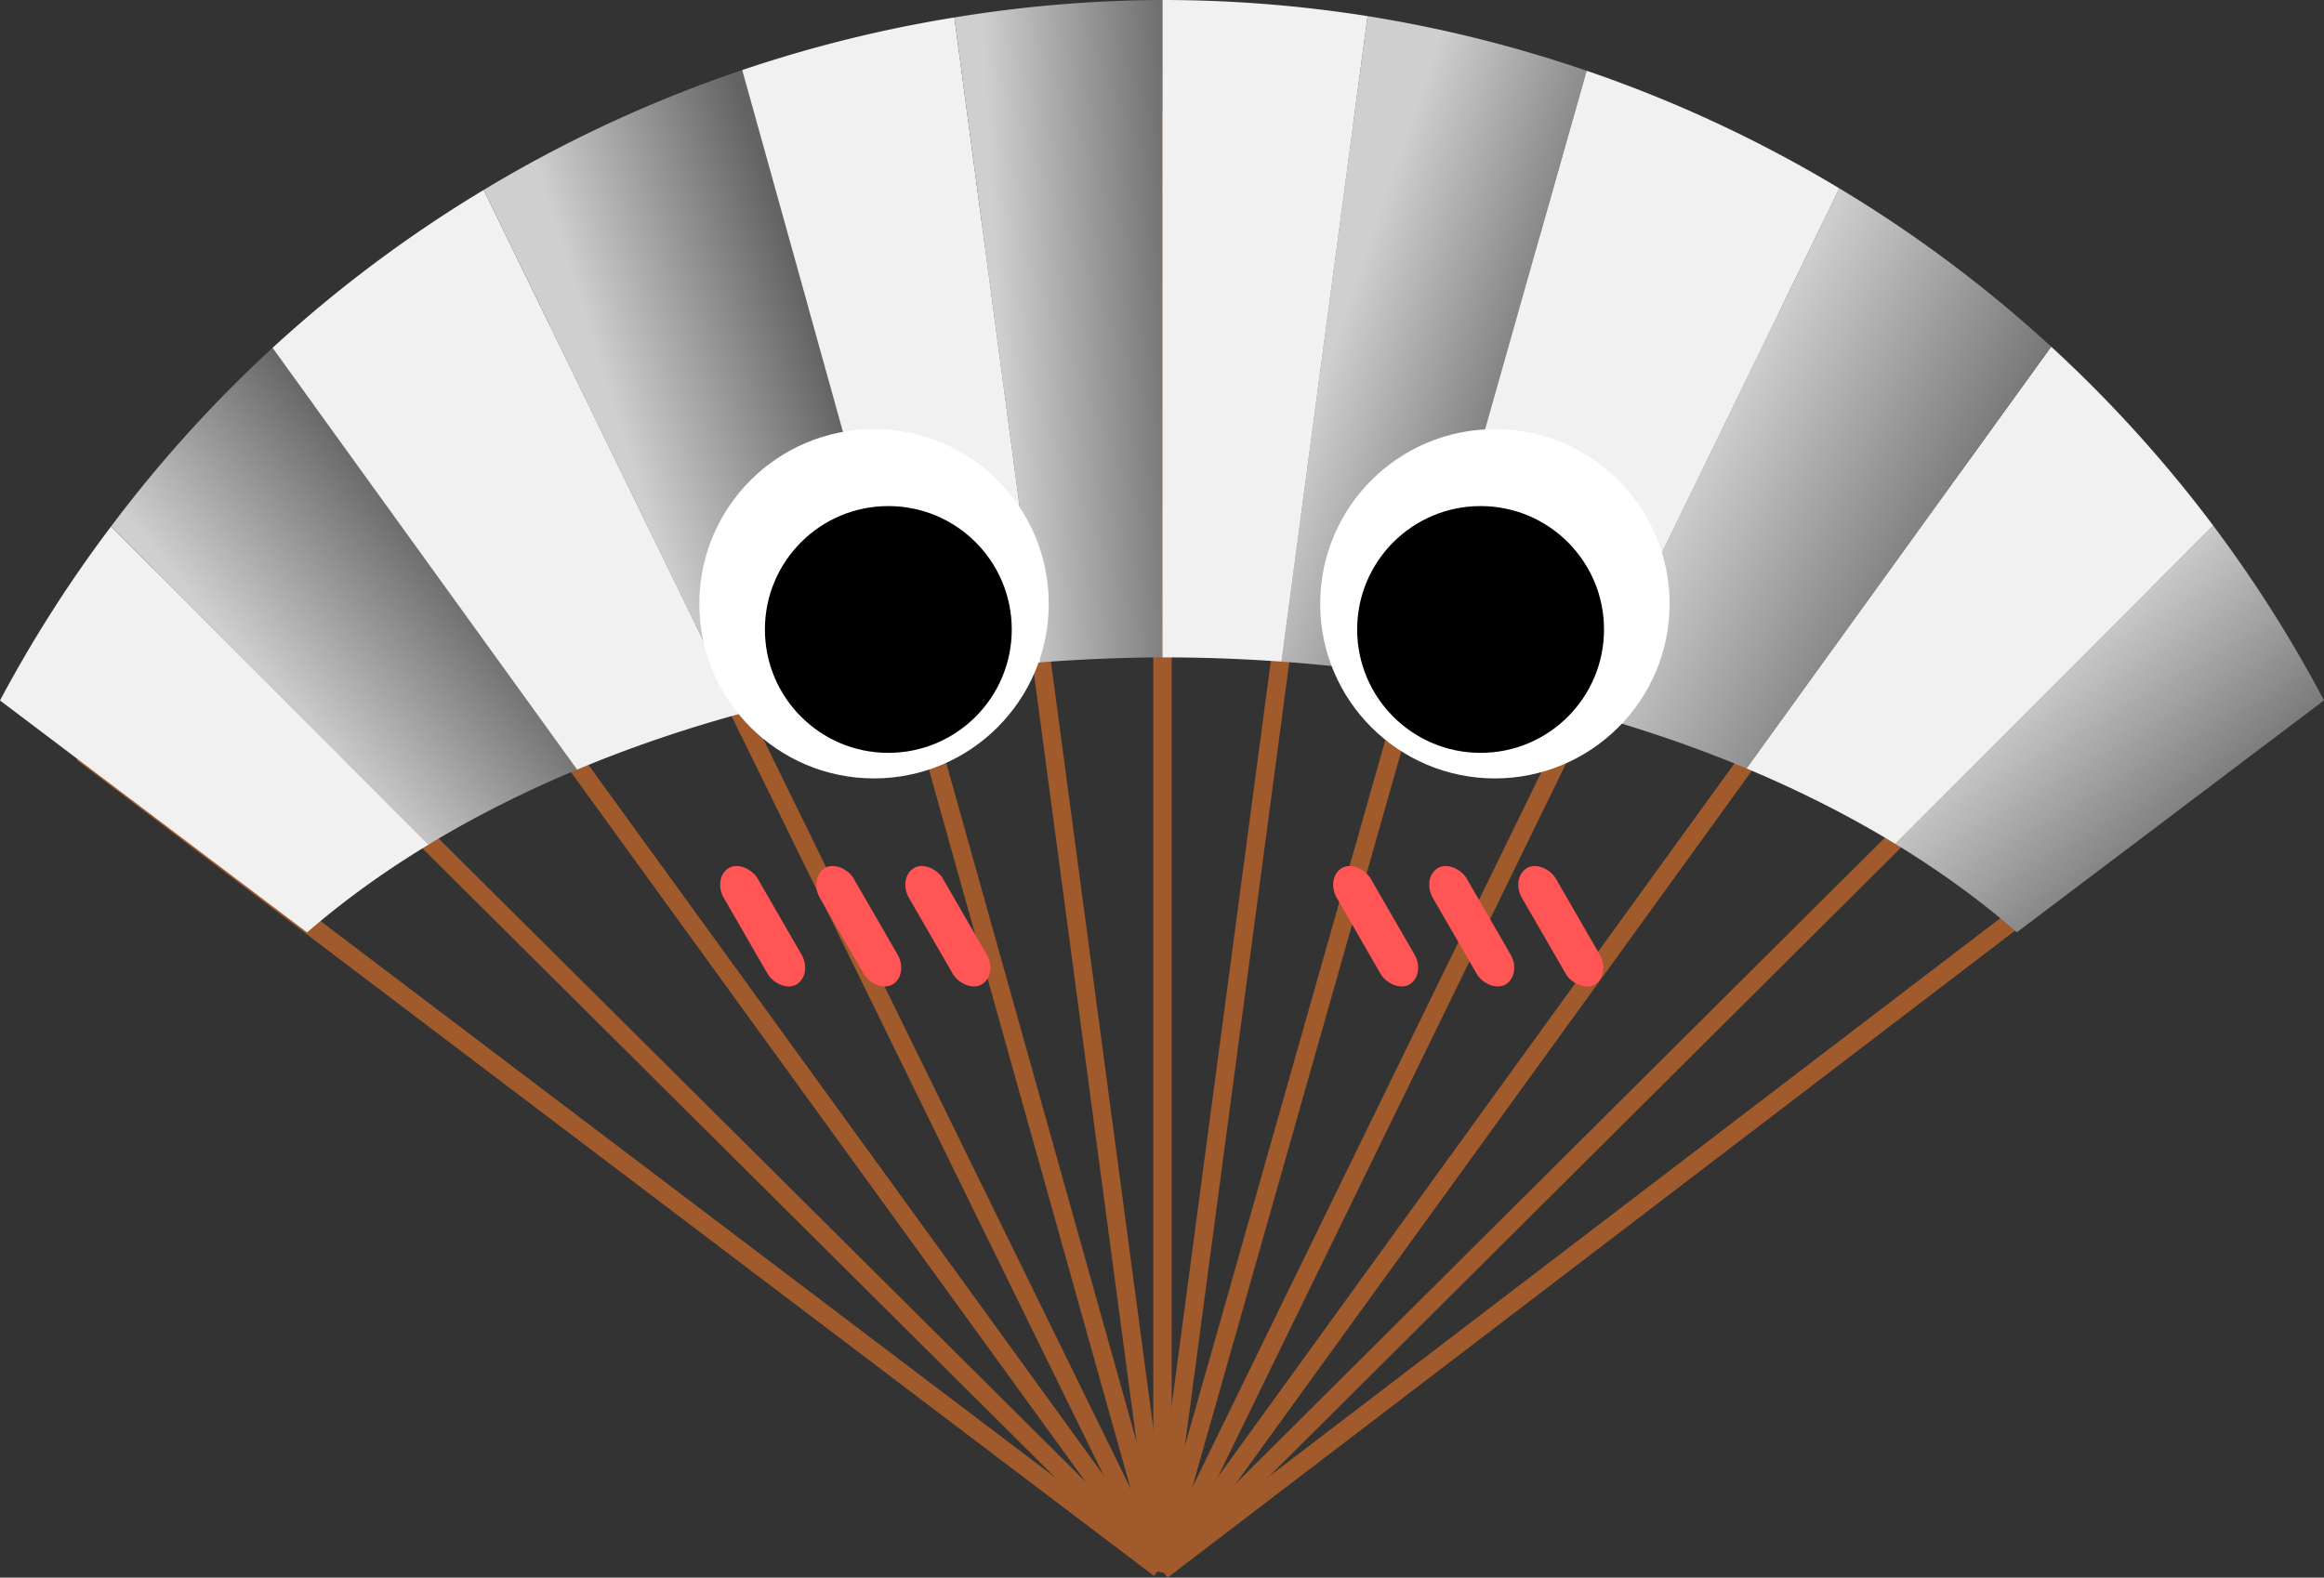 <?xml version="1.0" encoding="UTF-8" standalone="no"?>
<!-- Created with Inkscape (http://www.inkscape.org/) -->

<svg
   width="88.356mm"
   height="59.997mm"
   viewBox="0 0 88.356 59.997"
   version="1.1"
   id="svg5"
   inkscape:version="1.2.2 (b0a8486541, 2022-12-01)"
   sodipodi:docname="fan.svg"
   inkscape:export-filename="fan.png"
   inkscape:export-xdpi="960"
   inkscape:export-ydpi="960"
   xmlns:inkscape="http://www.inkscape.org/namespaces/inkscape"
   xmlns:sodipodi="http://sodipodi.sourceforge.net/DTD/sodipodi-0.dtd"
   xmlns:xlink="http://www.w3.org/1999/xlink"
   xmlns="http://www.w3.org/2000/svg"
   xmlns:svg="http://www.w3.org/2000/svg">
  <rect x="0" y="0" width="88.356" height="59.997" fill="#333333" stroke="none"/>
  <sodipodi:namedview
     id="namedview7"
     pagecolor="#484848"
     bordercolor="#ffffff"
     borderopacity="0.576"
     inkscape:showpageshadow="false"
     inkscape:pageopacity="0"
     inkscape:pagecheckerboard="true"
     inkscape:deskcolor="#2c2c2c"
     inkscape:document-units="mm"
     showgrid="true"
     inkscape:zoom="2.587745"
     inkscape:cx="37.291156"
     inkscape:cy="149.55106"
     inkscape:window-width="2548"
     inkscape:window-height="1400"
     inkscape:window-x="0"
     inkscape:window-y="0"
     inkscape:window-maximized="1"
     inkscape:current-layer="layer1">
    <inkscape:grid
       type="xygrid"
       id="grid9"
       spacingx="1"
       spacingy="1"
       empspacing="3"
       units="mm"
       color="#408ea5"
       opacity="0.51"
       empcolor="#1f8aff"
       empopacity="0.502"
       originx="-5.804"
       originy="2.6003851e-11"
       visible="true" />
  </sodipodi:namedview>
  <defs
     id="defs2">
    <linearGradient
       inkscape:collect="always"
       id="linearGradient8329">
      <stop
         style="stop-color:#cfcfcf;stop-opacity:1;"
         offset="0"
         id="stop8325" />
      <stop
         style="stop-color:#636363;stop-opacity:1;"
         offset="1"
         id="stop8327" />
    </linearGradient>
    <linearGradient
       inkscape:collect="always"
       xlink:href="#linearGradient8329"
       id="linearGradient8253"
       x1="15.038"
       y1="25.011"
       x2="21.71"
       y2="19.474"
       gradientUnits="userSpaceOnUse" />
    <linearGradient
       inkscape:collect="always"
       xlink:href="#linearGradient8329"
       id="linearGradient8255"
       x1="30.062"
       y1="18.497"
       x2="37.909"
       y2="16.005"
       gradientUnits="userSpaceOnUse" />
    <linearGradient
       inkscape:collect="always"
       xlink:href="#linearGradient8329"
       id="linearGradient8257"
       x1="43.881"
       y1="14.743"
       x2="51.537"
       y2="14.328"
       gradientUnits="userSpaceOnUse" />
    <linearGradient
       inkscape:collect="always"
       xlink:href="#linearGradient8329"
       id="linearGradient8263"
       x1="83.108"
       y1="25.539"
       x2="90.3"
       y2="33.308"
       gradientUnits="userSpaceOnUse" />
    <linearGradient
       inkscape:collect="always"
       xlink:href="#linearGradient8329"
       id="linearGradient8293"
       gradientUnits="userSpaceOnUse"
       x1="69.807"
       y1="18.48"
       x2="80.682"
       y2="24.137" />
    <linearGradient
       inkscape:collect="always"
       xlink:href="#linearGradient8329"
       id="linearGradient8349"
       gradientUnits="userSpaceOnUse"
       x1="56.298"
       y1="13.579"
       x2="65.134"
       y2="16.634" />
  </defs>
  <g
     inkscape:label="Layer 1"
     inkscape:groupmode="layer"
     id="layer1"
     transform="translate(-5.804)">
    <g
       id="g11281">
      <path
         style="fill:#ff5555;stroke:#a05a2c;stroke-width:0.7;stroke-dasharray:none"
         d="M 49.896,59.648 11.649,21.61 Z"
         id="path604" />
      <path
         style="fill:#ff5555;stroke:#a05a2c;stroke-width:0.7;stroke-dasharray:none"
         d="M 49.898,59.649 17.794,15.363 Z"
         id="path606" />
      <path
         style="fill:#ff5555;stroke:#a05a2c;stroke-width:0.7;stroke-dasharray:none"
         d="M 49.882,59.64 26.737,12.392 Z"
         id="path608" />
      <path
         style="fill:#ff5555;fill-opacity:1;stroke:#a05a2c;stroke-width:0.7;stroke-dasharray:none"
         d="M 50.018,59.705 36.558,11.691 Z"
         id="path8154" />
      <path
         style="fill:#ff5555;fill-opacity:1;stroke:#a05a2c;stroke-width:0.7;stroke-dasharray:none"
         d="M 50.017,59.703 43.172,8.428 Z"
         id="path8156" />
      <path
         style="fill:#ff5555;stroke:#a05a2c;stroke-width:0.717;stroke-dasharray:none"
         d="M 90.832,28.513 49.977,59.712 v 0 z"
         id="path8158" />
      <path
         style="fill:#ff5555;stroke:#a05a2c;stroke-width:0.7;stroke-dasharray:none"
         d="M 49.974,59.714 87.549,22.314 Z"
         id="path8160" />
      <path
         style="fill:#ff5555;stroke:#a05a2c;stroke-width:0.7;stroke-dasharray:none"
         d="M 49.969,59.717 80.253,17.876 Z"
         id="path8162" />
      <path
         style="fill:#ff5555;stroke:#a05a2c;stroke-width:0.7;stroke-dasharray:none"
         d="M 49.99,59.705 73.408,11.71 Z"
         id="path8164" />
      <path
         style="fill:#ff5555;fill-opacity:1;stroke:#a05a2c;stroke-width:0.7;stroke-dasharray:none"
         d="M 49.859,59.769 64.276,8.984 Z"
         id="path8166" />
      <path
         style="fill:#ff5555;fill-opacity:1;stroke:#a05a2c;stroke-width:0.7;stroke-dasharray:none"
         d="M 49.862,59.767 57.22,4.517 Z"
         id="path8168" />
      <path
         style="fill:#ff5555;fill-opacity:1;stroke:#a05a2c;stroke-width:0.7;stroke-dasharray:none"
         d="M 50,59.7 V 4.197 Z"
         id="path8170" />
      <path
         style="fill:#ff5555;stroke:#a05a2c;stroke-width:0.717;stroke-dasharray:none"
         d="M 8.938,28.621 49.894,59.647 v 0 z"
         id="path8245" />
    </g>
    <g
       id="g11309">
      <path
         id="path8196"
         style="fill:#f1f1f1;fill-opacity:1;stroke-width:0.265"
         d="M 22.101,32.118 10.023,20.025 a 50,50 0 0 0 -4.219,6.614 l 11.676,8.821 a 40,25 0 0 1 4.621,-3.341 z" />
      <path
         id="path8199"
         style="fill:url(#linearGradient8253);fill-opacity:1;stroke-width:0.265"
         d="M 27.745,29.268 16.165,13.229 a 50,50 0 0 0 -6.142,6.796 l 12.078,12.093 a 40,25 0 0 1 5.644,-2.85 z" />
      <path
         id="path8202"
         style="fill:#f1f1f1;fill-opacity:1;stroke-width:0.265"
         d="M 33.903,27.153 24.194,7.222 a 50,50 0 0 0 -8.029,6.007 l 11.58,16.039 a 40,25 0 0 1 6.158,-2.115 z" />
      <path
         id="path8205"
         style="fill:url(#linearGradient8255);fill-opacity:1;stroke-width:0.265"
         d="M 34.021,2.665 A 50,50 0 0 0 24.194,7.222 L 33.903,27.153 a 40,25 0 0 1 6.548,-1.4 z" />
      <path
         id="path8210"
         style="fill:#f1f1f1;fill-opacity:1;stroke-width:0.265"
         d="M 42.088,0.664 A 50,50 0 0 0 34.021,2.665 L 40.451,25.753 a 40,25 0 0 1 4.908,-0.563 z" />
      <path
         id="path8213"
         style="fill:url(#linearGradient8257);fill-opacity:1;stroke-width:0.265"
         d="M 50,0 A 50,50 0 0 0 42.088,0.664 L 45.359,25.19 a 40,25 0 0 1 4.641,-0.19 z" />
      <path
         id="path8221"
         style="fill:url(#linearGradient8349);fill-opacity:1;stroke-width:0.265"
         d="M 66.127,2.69 A 50,50 0 0 0 57.798,0.613 L 54.525,25.161 a 40,25 0 0 1 5.074,0.579 z" />
      <path
         id="path8242"
         style="fill:url(#linearGradient8263);fill-opacity:1;stroke-width:0.265"
         d="M 89.949,19.989 77.861,32.093 a 40,25 0 0 1 4.622,3.363 l 11.677,-8.821 a 50,50 0 0 0 -4.211,-6.645 z" />
      <path
         id="path8239"
         style="fill:#f1f1f1;fill-opacity:1;stroke-width:0.265"
         d="M 83.787,13.183 72.204,29.225 a 40,25 0 0 1 5.657,2.868 L 89.949,19.989 a 50,50 0 0 0 -6.162,-6.806 z" />
      <path
         id="path8236"
         style="fill:url(#linearGradient8293);fill-opacity:1;stroke-width:0.265"
         d="M 75.736,7.164 66.023,27.105 a 40,25 0 0 1 6.181,2.119 L 83.787,13.183 A 50,50 0 0 0 75.736,7.164 Z" />
      <path
         id="path8233"
         style="fill:#f1f1f1;fill-opacity:1;stroke-width:0.265"
         d="M 66.127,2.69 59.599,25.74 a 40,25 0 0 1 6.424,1.366 L 75.736,7.164 A 50,50 0 0 0 66.127,2.69 Z" />
      <path
         id="path8224"
         style="fill:#f1f1f1;fill-opacity:1;stroke-width:0.265"
         d="m 50,0 v 25 a 40,25 0 0 1 4.525,0.161 L 57.798,0.613 A 50,50 0 0 0 50,0 Z" />
    </g>
    <g
       id="g17559"
       transform="matrix(1.107,0,0,1.107,-1.726,-10.805)">
      <rect
         style="fill:#ff5555;fill-opacity:1;stroke:none;stroke-width:0.434;stroke-dasharray:none"
         id="rect14267"
         width="1.34"
         height="4.626"
         x="7.114"
         y="50.194"
         ry="0.806"
         transform="rotate(-30)" />
      <rect
         style="fill:#ff5555;fill-opacity:1;stroke:none;stroke-width:0.434;stroke-dasharray:none"
         id="rect14321"
         width="1.34"
         height="4.626"
         x="9.971"
         y="51.844"
         ry="0.806"
         transform="rotate(-30)" />
      <rect
         style="fill:#ff5555;fill-opacity:1;stroke:none;stroke-width:0.434;stroke-dasharray:none"
         id="rect14323"
         width="1.34"
         height="4.626"
         x="12.622"
         y="53.374"
         ry="0.806"
         transform="rotate(-30)" />
    </g>
    <g
       id="g17564"
       transform="matrix(1.107,0,0,1.107,-7.118,-10.805)">
      <rect
         style="fill:#ff5555;fill-opacity:1;stroke:none;stroke-width:0.434;stroke-dasharray:none"
         id="rect14325"
         width="1.34"
         height="4.626"
         x="29.564"
         y="63.156"
         ry="0.806"
         transform="rotate(-30)" />
      <rect
         style="fill:#ff5555;fill-opacity:1;stroke:none;stroke-width:0.434;stroke-dasharray:none"
         id="rect14327"
         width="1.34"
         height="4.626"
         x="32.422"
         y="64.806"
         ry="0.806"
         transform="rotate(-30)" />
      <rect
         style="fill:#ff5555;fill-opacity:1;stroke:none;stroke-width:0.434;stroke-dasharray:none"
         id="rect14329"
         width="1.34"
         height="4.626"
         x="35.072"
         y="66.336"
         ry="0.806"
         transform="rotate(-30)" />
    </g>
    <g
       id="g16027"
       transform="matrix(1.107,0,0,1.107,-4.139,-12.463)">
      <circle
         style="fill:#ffffff;fill-opacity:1;stroke:none;stroke-width:0.7;stroke-dasharray:none"
         id="path15295"
         cx="39"
         cy="32"
         r="6" />
      <circle
         style="fill:#000000;fill-opacity:1;stroke:none;stroke-width:0.495;stroke-dasharray:none"
         id="circle16023"
         cx="39.491"
         cy="32.883"
         r="4.239" />
    </g>
    <g
       id="g16033"
       transform="matrix(-1.107,0,0,1.107,105.811,-12.463)">
      <circle
         style="fill:#ffffff;fill-opacity:1;stroke:none;stroke-width:0.7;stroke-dasharray:none"
         id="circle16029"
         cx="39"
         cy="32"
         r="6" />
      <circle
         style="fill:#000000;fill-opacity:1;stroke:none;stroke-width:0.495;stroke-dasharray:none"
         id="circle16031"
         cx="39.491"
         cy="32.883"
         r="4.239" />
    </g>
  </g>
</svg>
